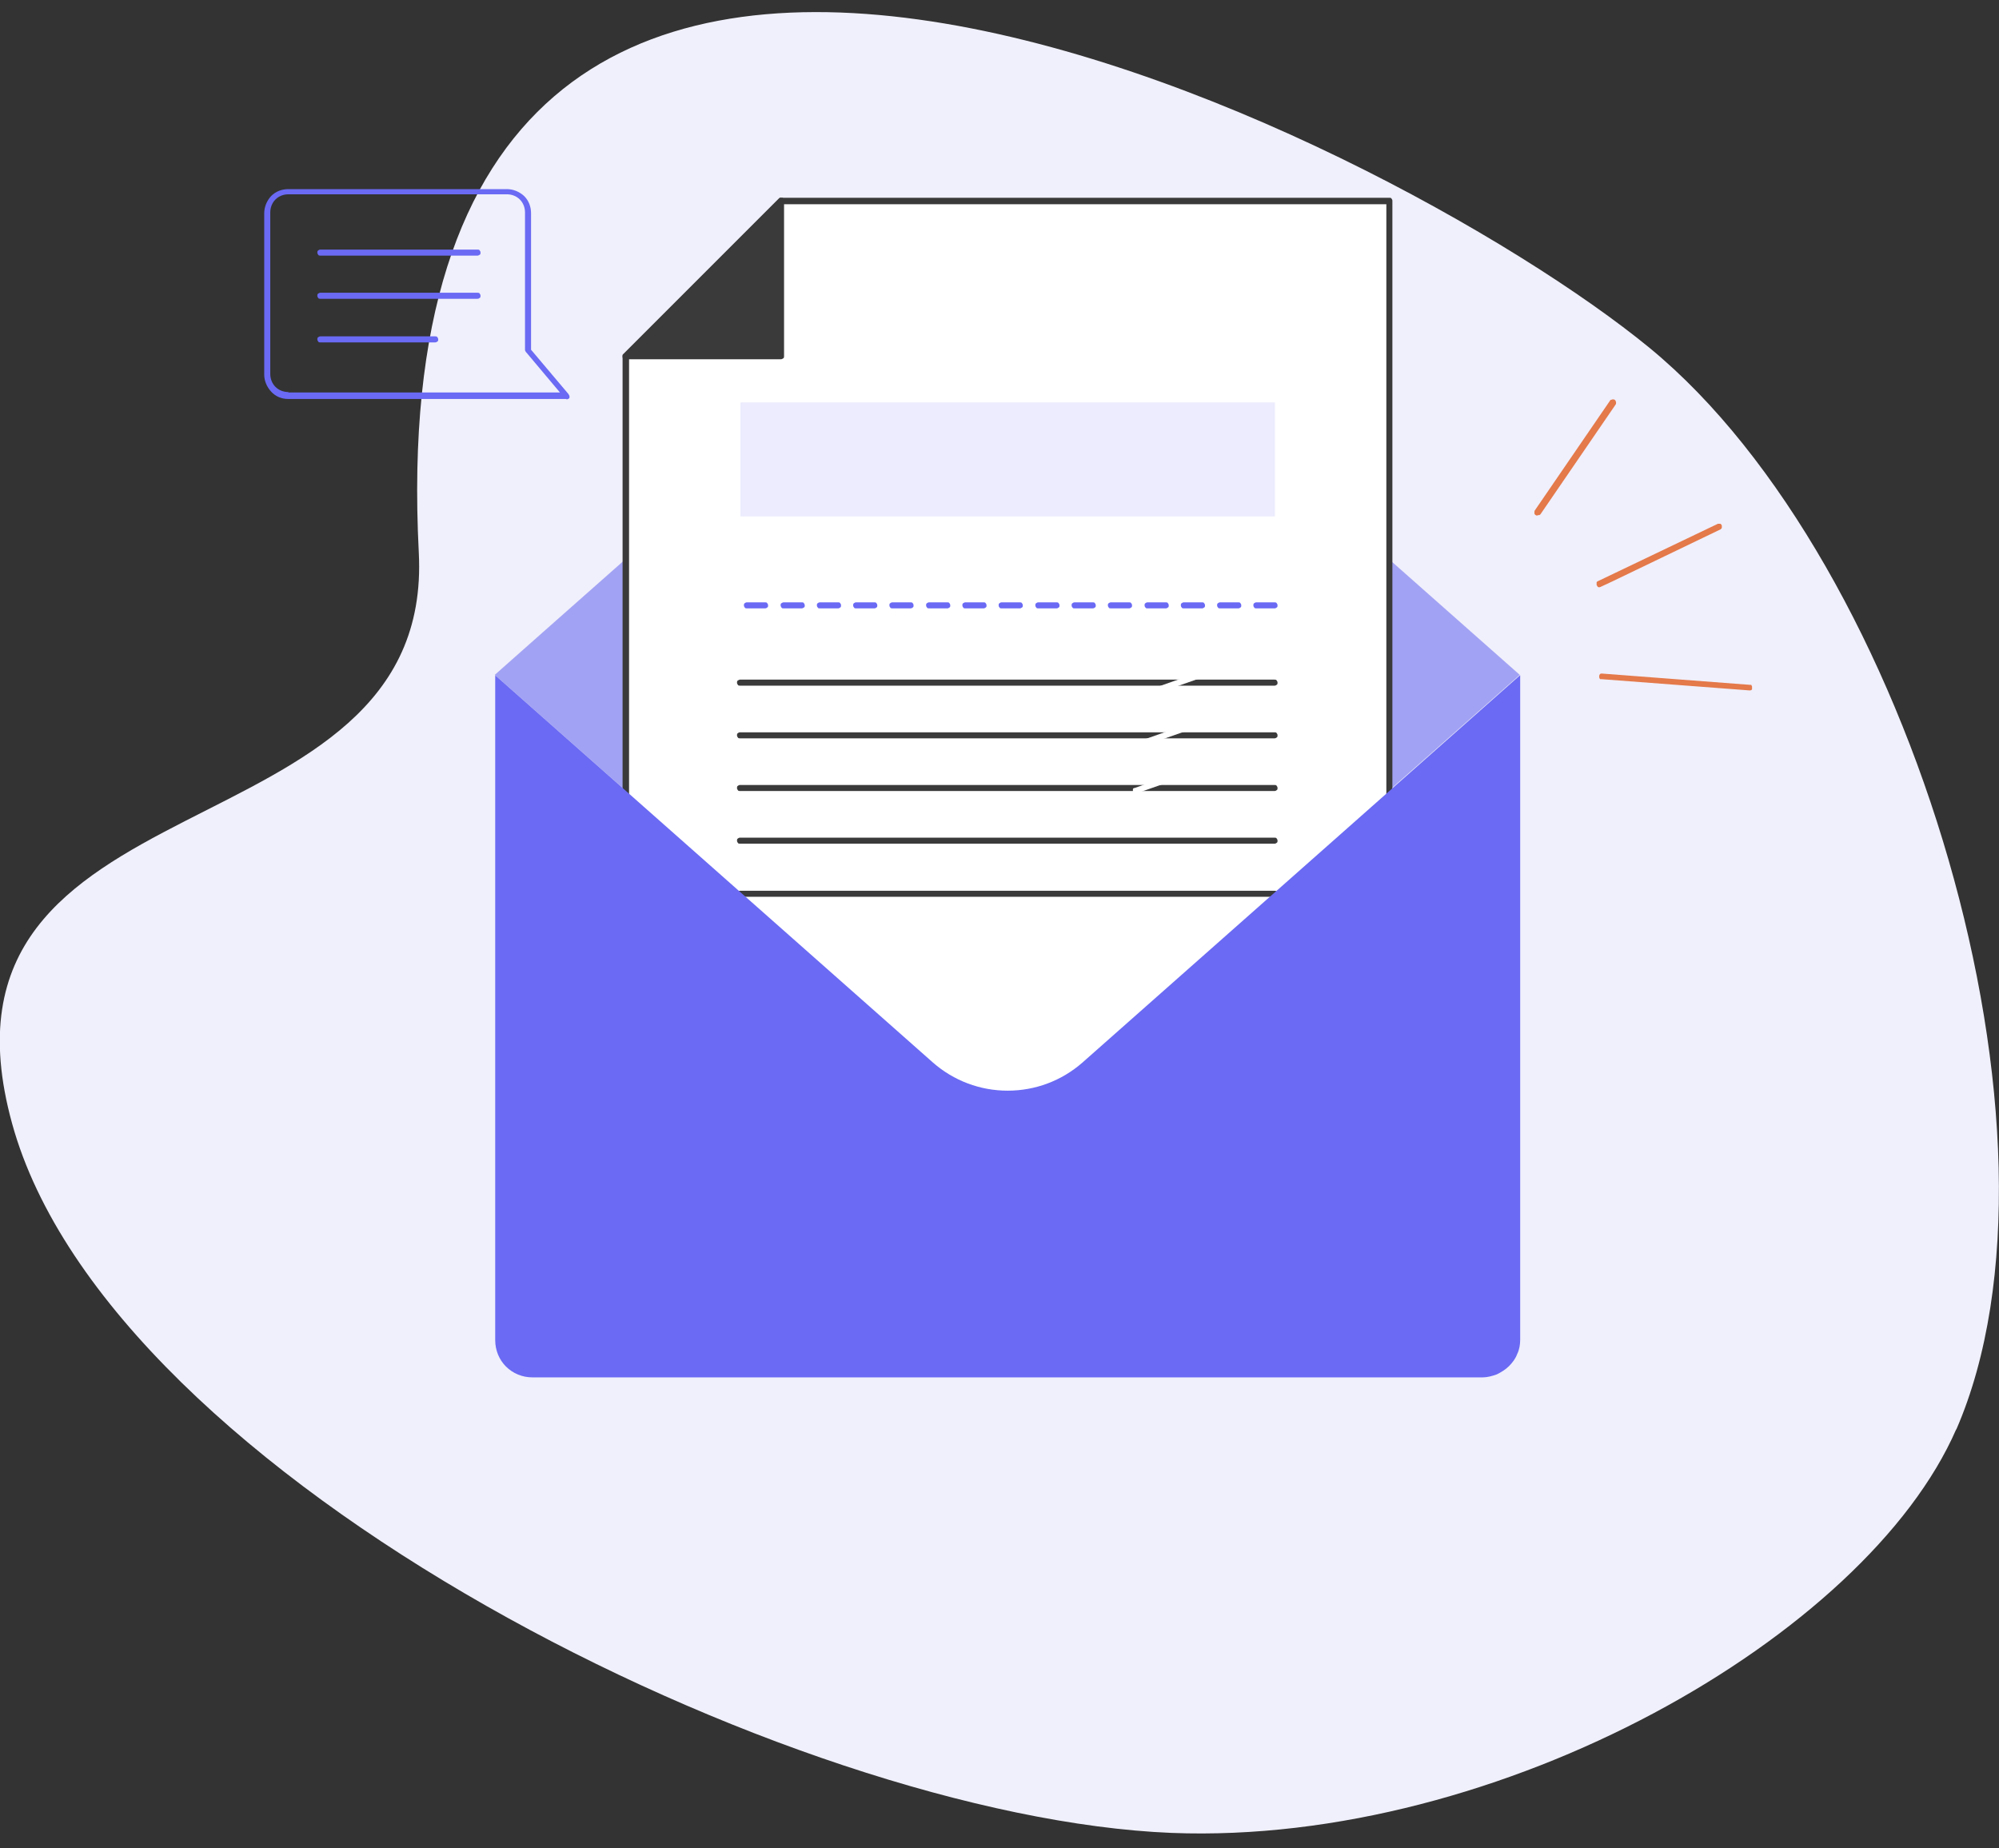 <?xml version="1.0" encoding="UTF-8"?>
<svg id="Calque_1" xmlns="http://www.w3.org/2000/svg" version="1.1" viewBox="0 0 463 428">
  <rect x="0" y="0" width="463" height="428" fill="#333333" stroke="none"/>
  <!-- Generator: Adobe Illustrator 29.4.0, SVG Export Plug-In . SVG Version: 2.1.0 Build 152)  -->
  <defs>
    <style>
      .st0 {
        fill: #ececfe;
      }

      .st1 {
        fill: #3a3a3a;
      }

      .st2 {
        fill: #e4794a;
      }

      .st3 {
        fill: #fff;
      }

      .st4 {
        fill: #f0f0fc;
      }

      .st5 {
        fill: #6a6af4;
      }

      .st6 {
        fill: #a2a2f4;
      }
    </style>
  </defs>
  <path class="st4" d="M453.1,331c-20.8,47.8-105.6,96.5-181.8,93.5-87.9-3.6-245.8-81.9-268.5-164.3-22.7-82.4,97.9-60.2,94.2-132.2-11.1-216.4,224.6-97.1,285.1-47.4,60.5,49.7,100.4,182.9,71,250.5Z"/>
  <g>
    <path class="st5" d="M114.7,156.3h0s0,0,0,0h0Z"/>
    <path class="st6" d="M352,156.3s2.3-2-101.4,89.7c-4.8,4.2-10.9,6.5-17.3,6.5s-12.5-2.3-17.3-6.5l-101.4-89.7s-2.1,1.8,101.4-89.7c4.8-4.2,10.9-6.5,17.3-6.5s12.5,2.3,17.3,6.5l101.4,89.7Z"/>
    <path class="st5" d="M352.1,156.3h0s0,0,0,0h0Z"/>
    <path class="st3" d="M321.8,46.6v210.4h-176.9V82.5l36-36h140.9Z"/>
    <path class="st1" d="M321.8,257.7h-176.9c-.2,0-.4,0-.5-.2s-.2-.3-.2-.5V82.5c0-.2,0-.4.2-.5l36-36c0,0,.1-.1.2-.2,0,0,.2,0,.3,0h140.9c.2,0,.4,0,.5.2.1.1.2.3.2.5v210.4c0,.2,0,.4-.2.5-.1.1-.3.2-.5.2ZM145.6,256.3h175.5V47.3h-139.9l-35.5,35.5v173.5Z"/>
    <path class="st1" d="M180.9,83.2h-36c-.1,0-.3,0-.4-.1-.1,0-.2-.2-.3-.3,0-.1,0-.3,0-.4,0-.1,0-.3.2-.4l36-36c0,0,.2-.2.4-.2.1,0,.3,0,.4,0,.1,0,.2.1.3.3,0,.1.1.3.1.4v36c0,.2,0,.4-.2.5s-.3.2-.5.2ZM146.6,81.8h33.6v-33.6l-33.6,33.6Z"/>
    <path class="st1" d="M180.9,46.6v36h-36l36-36Z"/>
    <path class="st0" d="M171.5,93.2h123.8v26.4h-123.8v-26.4Z"/>
    <path class="st1" d="M295.2,158.8h-123.8c-.2,0-.4,0-.5-.2-.1-.1-.2-.3-.2-.5s0-.4.2-.5.3-.2.5-.2h123.8c.2,0,.4,0,.5.2.1.1.2.3.2.5s0,.4-.2.5c-.1.1-.3.2-.5.2ZM295.2,171h-123.8c-.2,0-.4,0-.5-.2-.1-.1-.2-.3-.2-.5s0-.4.2-.5c.1-.1.3-.2.5-.2h123.8c.2,0,.4,0,.5.2.1.1.2.3.2.5s0,.4-.2.5c-.1.1-.3.2-.5.2ZM295.2,183.2h-123.8c-.2,0-.4,0-.5-.2-.1-.1-.2-.3-.2-.5s0-.4.2-.5c.1-.1.3-.2.5-.2h123.8c.2,0,.4,0,.5.2.1.1.2.3.2.5s0,.4-.2.5c-.1.1-.3.2-.5.2ZM295.2,195.4h-123.8c-.2,0-.4,0-.5-.2-.1-.1-.2-.3-.2-.5s0-.4.2-.5c.1-.1.3-.2.5-.2h123.8c.2,0,.4,0,.5.2.1.1.2.3.2.5s0,.4-.2.5c-.1.1-.3.2-.5.2ZM295.2,207.7h-123.8c-.2,0-.4,0-.5-.2-.1-.1-.2-.3-.2-.5s0-.4.2-.5c.1-.1.3-.2.5-.2h123.8c.2,0,.4,0,.5.2.1.1.2.3.2.5s0,.4-.2.5c-.1.1-.3.2-.5.2Z"/>
    <path class="st5" d="M295.2,140.9h-4.2c-.2,0-.4,0-.5-.2-.1-.1-.2-.3-.2-.5s0-.4.2-.5c.1-.1.3-.2.5-.2h4.2c.2,0,.4,0,.5.2.1.1.2.3.2.5s0,.4-.2.5c-.1.1-.3.2-.5.2ZM286.8,140.9h-4.2c-.2,0-.4,0-.5-.2-.1-.1-.2-.3-.2-.5s0-.4.2-.5c.1-.1.3-.2.5-.2h4.2c.2,0,.4,0,.5.2.1.1.2.3.2.5s0,.4-.2.5c-.1.1-.3.2-.5.2ZM278.4,140.9h-4.2c-.2,0-.4,0-.5-.2-.1-.1-.2-.3-.2-.5s0-.4.2-.5c.1-.1.3-.2.5-.2h4.2c.2,0,.4,0,.5.2.1.1.2.3.2.5s0,.4-.2.5c-.1.1-.3.2-.5.2ZM270,140.9h-4.2c-.2,0-.4,0-.5-.2-.1-.1-.2-.3-.2-.5s0-.4.2-.5c.1-.1.3-.2.5-.2h4.2c.2,0,.4,0,.5.2.1.1.2.3.2.5s0,.4-.2.5c-.1.1-.3.2-.5.2ZM261.5,140.9h-4.2c-.2,0-.4,0-.5-.2-.1-.1-.2-.3-.2-.5s0-.4.2-.5c.1-.1.3-.2.5-.2h4.2c.2,0,.4,0,.5.2.1.1.2.3.2.5s0,.4-.2.5c-.1.1-.3.2-.5.2ZM253.1,140.9h-4.2c-.2,0-.4,0-.5-.2-.1-.1-.2-.3-.2-.5s0-.4.2-.5c.1-.1.3-.2.5-.2h4.2c.2,0,.4,0,.5.2.1.1.2.3.2.5s0,.4-.2.5c-.1.1-.3.2-.5.2ZM244.7,140.9h-4.2c-.2,0-.4,0-.5-.2-.1-.1-.2-.3-.2-.5s0-.4.2-.5c.1-.1.3-.2.5-.2h4.2c.2,0,.4,0,.5.2.1.1.2.3.2.5s0,.4-.2.5c-.1.1-.3.2-.5.2ZM236.2,140.9h-4.2c-.2,0-.4,0-.5-.2-.1-.1-.2-.3-.2-.5s0-.4.2-.5c.1-.1.3-.2.5-.2h4.2c.2,0,.4,0,.5.2.1.1.2.3.2.5s0,.4-.2.5c-.1.1-.3.2-.5.2ZM227.8,140.9h-4.2c-.2,0-.4,0-.5-.2-.1-.1-.2-.3-.2-.5s0-.4.2-.5c.1-.1.3-.2.5-.2h4.2c.2,0,.4,0,.5.2.1.1.2.3.2.5s0,.4-.2.5c-.1.1-.3.2-.5.2ZM219.4,140.9h-4.2c-.2,0-.4,0-.5-.2-.1-.1-.2-.3-.2-.5s0-.4.2-.5c.1-.1.3-.2.5-.2h4.2c.2,0,.4,0,.5.2.1.1.2.3.2.5s0,.4-.2.5c-.1.1-.3.2-.5.2ZM210.9,140.9h-4.2c-.2,0-.4,0-.5-.2-.1-.1-.2-.3-.2-.5s0-.4.2-.5c.1-.1.3-.2.5-.2h4.2c.2,0,.4,0,.5.2.1.1.2.3.2.5s0,.4-.2.5c-.1.1-.3.2-.5.2ZM202.5,140.9h-4.2c-.2,0-.4,0-.5-.2-.1-.1-.2-.3-.2-.5s0-.4.2-.5c.1-.1.3-.2.5-.2h4.2c.2,0,.4,0,.5.2.1.1.2.3.2.5s0,.4-.2.5c-.1.1-.3.2-.5.2ZM194.1,140.9h-4.2c-.2,0-.4,0-.5-.2-.1-.1-.2-.3-.2-.5s0-.4.2-.5c.1-.1.3-.2.5-.2h4.2c.2,0,.4,0,.5.2.1.1.2.3.2.5s0,.4-.2.5c-.1.1-.3.2-.5.2ZM185.7,140.9h-4.2c-.2,0-.4,0-.5-.2s-.2-.3-.2-.5,0-.4.2-.5.3-.2.5-.2h4.2c.2,0,.4,0,.5.2s.2.3.2.5,0,.4-.2.5-.3.2-.5.2ZM177.2,140.9h-4.2c-.2,0-.4,0-.5-.2-.1-.1-.2-.3-.2-.5s0-.4.2-.5c.1-.1.3-.2.5-.2h4.2c.2,0,.4,0,.5.2.1.1.2.3.2.5s0,.4-.2.5c-.1.1-.3.2-.5.2Z"/>
    <path class="st5" d="M352.1,156.3v154c0,1.1-.2,2.3-.7,3.3-.4,1.1-1.1,2-1.9,2.8-.8.8-1.8,1.4-2.8,1.9-1.1.4-2.2.7-3.3.7H123.3c-2.3,0-4.5-.9-6.1-2.5-1.6-1.6-2.5-3.8-2.5-6.1,0-157.6,0-153.9,0-154l101.4,89.7c4.8,4.2,10.9,6.5,17.3,6.5s12.5-2.3,17.3-6.5c103.7-91.7,101.4-89.8,101.4-89.7Z"/>
    <path class="st3" d="M256.4,164.7c-.2,0-.3,0-.5-.2s-.2-.3-.2-.4c0-.2,0-.3,0-.5,0-.1.2-.3.4-.3l24.7-8.7c.2,0,.4,0,.5,0,.2,0,.3.2.4.4,0,.2,0,.4,0,.5,0,.2-.2.3-.4.4-26.5,9.3-24.8,8.7-25,8.7ZM266.6,193.7c-.2,0-.3,0-.5-.2-.1-.1-.2-.3-.2-.4,0-.2,0-.3,0-.5,0-.1.2-.3.4-.3l24.7-8.7c.2,0,.4,0,.5,0,.2,0,.3.2.3.4,0,.2,0,.4,0,.5s-.2.3-.4.4c-26.5,9.3-24.8,8.7-25,8.7ZM259.8,174.6c-.2,0-.3,0-.5-.2-.1-.1-.2-.3-.2-.4,0-.2,0-.3,0-.5,0-.1.2-.3.4-.3l24.7-8.7c.2,0,.4,0,.5,0,.2,0,.3.2.4.4,0,.2,0,.4,0,.5,0,.2-.2.3-.4.4-26.5,9.3-24.8,8.7-25,8.7ZM263.1,183.9c-.2,0-.3,0-.5-.2-.1-.1-.2-.3-.2-.4,0-.2,0-.3,0-.5s.2-.3.4-.3l24.7-8.7c0,0,.2,0,.3,0,0,0,.2,0,.3,0,0,0,.2,0,.2.2,0,0,.1.2.1.2,0,0,0,.2,0,.3,0,0,0,.2,0,.3,0,0-.1.2-.2.2,0,0-.2.1-.3.1-26.5,9.3-24.8,8.7-25,8.7Z"/>
    <path class="st2" d="M356.1,119.4c-.1,0-.3,0-.4-.1-.1,0-.2-.2-.3-.3,0-.1,0-.2,0-.4,0-.1,0-.3.1-.4l17.4-25.4c0,0,.1-.2.2-.2,0,0,.2,0,.3-.1,0,0,.2,0,.3,0,0,0,.2,0,.3.1,0,0,.1.1.2.2,0,0,0,.2.1.3,0,0,0,.2,0,.3,0,0,0,.2-.1.3l-17.4,25.4c0,0-.2.2-.3.2-.1,0-.2,0-.3,0ZM370.4,136c-.2,0-.3,0-.4-.2s-.2-.2-.2-.4c0-.2,0-.3,0-.5,0-.1.2-.3.3-.3l27.8-13.3c.2,0,.4,0,.5,0,.2,0,.3.2.4.4,0,.2,0,.4,0,.5,0,.2-.2.3-.3.4-29.7,14.3-27.8,13.4-28.1,13.4ZM405.2,159.9l-34.2-2.6c0,0-.2,0-.3,0,0,0-.2,0-.2-.2,0,0-.1-.2-.1-.2s0-.2,0-.3c0-.2.1-.4.2-.5,0,0,.2-.1.2-.1,0,0,.2,0,.3,0l34.1,2.6c0,0,.2,0,.3,0,0,0,.2,0,.2.2,0,0,.1.1.1.2,0,0,0,.2,0,.3s0,.2,0,.3c0,0,0,.2-.2.2,0,0-.1.1-.2.1,0,0-.2,0-.3,0h0Z"/>
    <path class="st5" d="M131.2,92.4h-64.5c-1.5,0-2.9-.6-3.9-1.7-1-1.1-1.6-2.5-1.6-3.9v-37.4c0-1.5.6-2.9,1.6-4,1.1-1.1,2.5-1.6,4-1.6h50.6c1.5,0,2.9.6,4,1.6,1.1,1.1,1.6,2.5,1.6,4v31.6l8.7,10.3c0,.1.1.2.2.4,0,.1,0,.3,0,.4,0,.1-.1.2-.3.3-.1,0-.2.1-.4.1ZM66.8,90.9h62.9l-7.9-9.4c-.1-.1-.2-.3-.2-.5v-31.8c0-1.1-.4-2.2-1.2-3-.8-.8-1.9-1.2-3-1.2h-50.6c-1.1,0-2.2.4-3,1.2-.8.8-1.2,1.9-1.2,3v37.4c0,1.1.4,2.2,1.2,3,.8.8,1.9,1.2,3,1.2Z"/>
    <path class="st5" d="M110.6,59.2h-36.4c-.2,0-.4,0-.5-.2-.1-.1-.2-.3-.2-.5s0-.4.2-.5c.1-.1.3-.2.5-.2h36.4c.2,0,.4,0,.5.2.1.1.2.3.2.5s0,.4-.2.5-.3.2-.5.2ZM110.6,69.2h-36.4c-.2,0-.4,0-.5-.2-.1-.1-.2-.3-.2-.5s0-.4.2-.5c.1-.1.3-.2.5-.2h36.4c.2,0,.4,0,.5.2.1.1.2.3.2.5s0,.4-.2.5c-.1.1-.3.2-.5.2ZM100.8,79.3h-26.6c-.2,0-.4,0-.5-.2-.1-.1-.2-.3-.2-.5s0-.4.2-.5c.1-.1.3-.2.5-.2h26.6c.2,0,.4,0,.5.2.1.1.2.3.2.5s0,.4-.2.5c-.1.1-.3.2-.5.2Z"/>
  </g>
</svg>